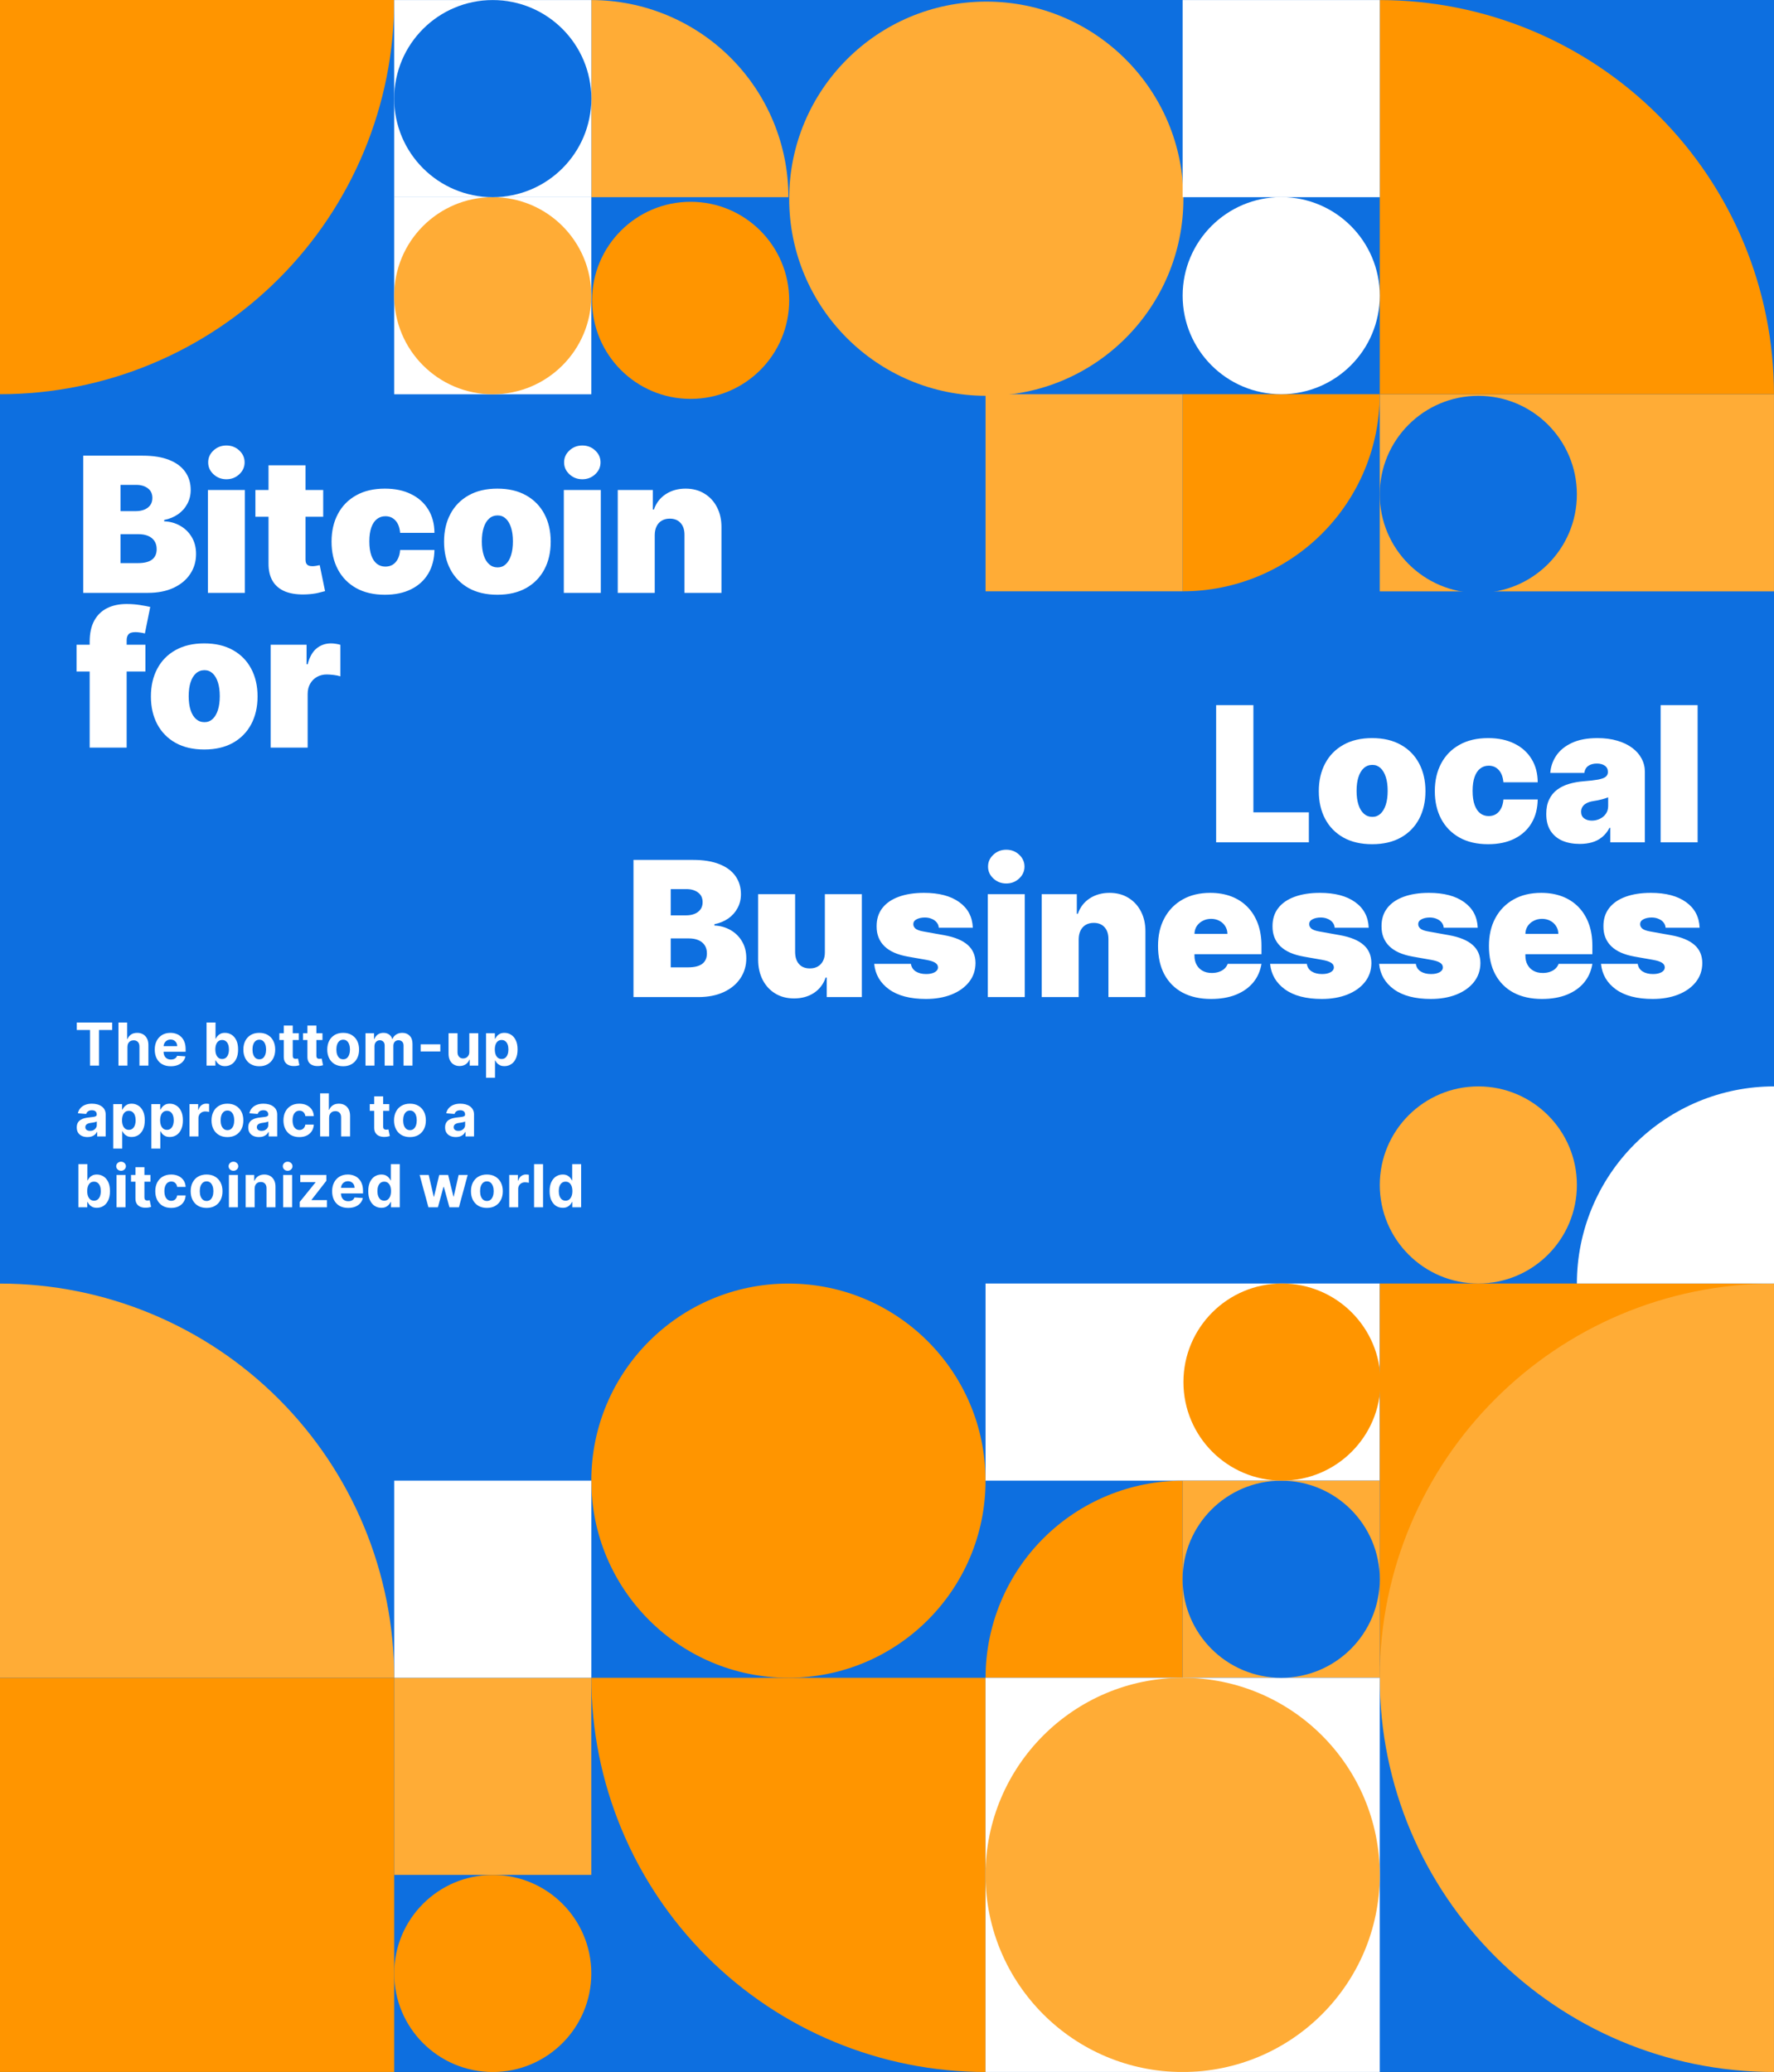 <svg width="2304" height="2691" viewBox="0 0 2304 2691" fill="none" xmlns="http://www.w3.org/2000/svg">
<rect x="0" y="0" width="2304" height="2691" fill="#333333" stroke="none"/>
<g clip-path="url(#clip0_1672_1516)">
<rect width="2304" height="2691" fill="#0D6FE0"/>
<path d="M1023.97 2179.08C1165.35 2179.08 1279.97 2064.46 1279.97 1923.08C1279.97 1781.69 1165.35 1667.08 1023.97 1667.08C882.584 1667.08 767.969 1781.69 767.969 1923.08C767.969 2064.46 882.584 2179.08 1023.97 2179.08Z" fill="#FF9500"/>
<path d="M1792 1667H1280V1923H1792V1667Z" fill="white"/>
<path d="M2304 1667H1792V2179H2304V1667Z" fill="#FF9500"/>
<path d="M2303.97 2691.08V2179.08V1667.08C2021.2 1667.08 1791.97 1896.31 1791.97 2179.08C1791.97 2461.85 2021.2 2691.08 2303.97 2691.08Z" fill="#FFAC36"/>
<path d="M1280 2179.08C1280 2111.18 1306.97 2046.07 1354.98 1998.06C1402.99 1950.05 1468.1 1923.08 1536 1923.08C1536 2027.59 1536 2179.08 1536 2179.08C1536 2179.08 1354.98 2179.08 1280 2179.08Z" fill="#FF9500"/>
<path d="M2048 1667C2048 1599.1 2074.97 1533.99 2122.98 1485.98C2170.99 1437.97 2236.1 1411 2304 1411C2304 1515.51 2304 1667 2304 1667C2304 1667 2122.98 1667 2048 1667Z" fill="white"/>
<path d="M1279.97 2691.08C1144.18 2691.08 1013.95 2637.14 917.93 2541.12C821.911 2445.1 767.969 2314.87 767.969 2179.08C976.995 2179.08 1279.97 2179.08 1279.97 2179.08C1279.97 2179.08 1279.97 2541.12 1279.97 2691.08Z" fill="#FF9500"/>
<path d="M1792 1923H1536V2179H1792V1923Z" fill="#FFAC36"/>
<path d="M767.969 2179.08H511.969V2435.08H767.969V2179.08Z" fill="#FFAC36"/>
<path d="M1536 512H1280V768H1536V512Z" fill="#FFAC36"/>
<path d="M768 1923H512V2179H768V1923Z" fill="white"/>
<path d="M1791.97 2179.08H1279.97V2691.08H1791.97V2179.08Z" fill="white"/>
<path d="M1663.97 2179.08C1734.66 2179.08 1791.97 2121.77 1791.97 2051.08C1791.97 1980.39 1734.66 1923.08 1663.97 1923.08C1593.28 1923.08 1535.97 1980.39 1535.97 2051.08C1535.97 2121.77 1593.28 2179.08 1663.97 2179.08Z" fill="#0D6FE0"/>
<path d="M639.969 2691.08C710.661 2691.08 767.969 2633.77 767.969 2563.08C767.969 2492.39 710.661 2435.08 639.969 2435.08C569.276 2435.08 511.969 2492.39 511.969 2563.08C511.969 2633.77 569.276 2691.08 639.969 2691.08Z" fill="#FF9500"/>
<path d="M1665 1923C1735.69 1923 1793 1865.69 1793 1795C1793 1724.31 1735.69 1667 1665 1667C1594.31 1667 1537 1724.31 1537 1795C1537 1865.69 1594.31 1923 1665 1923Z" fill="#FF9500"/>
<path d="M1920 1667C1990.69 1667 2048 1609.69 2048 1539C2048 1468.31 1990.69 1411 1920 1411C1849.31 1411 1792 1468.31 1792 1539C1792 1609.69 1849.31 1667 1920 1667Z" fill="#FFAC36"/>
<path d="M896.969 518.078C967.661 518.078 1024.97 460.771 1024.97 390.078C1024.97 319.386 967.661 262.078 896.969 262.078C826.276 262.078 768.969 319.386 768.969 390.078C768.969 460.771 826.276 518.078 896.969 518.078Z" fill="#FF9500"/>
<path d="M1535.97 2691.08C1677.35 2691.08 1791.97 2576.46 1791.97 2435.08C1791.97 2293.69 1677.35 2179.08 1535.97 2179.08C1394.58 2179.08 1279.97 2293.69 1279.97 2435.08C1279.97 2576.46 1394.58 2691.08 1535.97 2691.08Z" fill="#FFAC36"/>
<path d="M-0.031 1667.08C135.76 1667.08 265.989 1721.02 362.008 1817.04C458.026 1913.06 511.969 2043.29 511.969 2179.08C302.943 2179.08 -0.031 2179.08 -0.031 2179.08C-0.031 2179.08 -0.031 1817.04 -0.031 1667.08Z" fill="#FFAC36"/>
<path d="M512 0C512 135.791 458.057 266.02 362.039 362.039C266.02 458.057 135.791 512 7.15934e-06 512C-8.94918e-06 302.974 7.15934e-06 0 7.15934e-06 0C7.15934e-06 0 362.039 0 512 0Z" fill="#FF9500"/>
<path d="M511.969 2179.08H-0.031V2691.08H511.969V2179.08Z" fill="#FF9500"/>
<path d="M2303.97 512.078H1791.97V768.078H2303.97V512.078Z" fill="#FFAC36"/>
<path d="M108.117 770V591.818H185.376C198.948 591.818 210.346 593.645 219.568 597.299C228.848 600.953 235.837 606.116 240.536 612.786C245.292 619.456 247.67 627.315 247.67 636.364C247.67 642.918 246.22 648.892 243.32 654.286C240.478 659.68 236.475 664.205 231.313 667.859C226.151 671.455 220.119 673.949 213.217 675.341V677.081C220.873 677.371 227.833 679.314 234.097 682.91C240.362 686.448 245.35 691.349 249.062 697.614C252.774 703.82 254.63 711.128 254.63 719.538C254.63 729.283 252.078 737.954 246.974 745.552C241.928 753.15 234.735 759.125 225.397 763.475C216.059 767.825 204.922 770 191.988 770H108.117ZM156.491 731.371H179.112C187.232 731.371 193.322 729.863 197.382 726.847C201.442 723.772 203.472 719.248 203.472 713.274C203.472 709.098 202.515 705.56 200.601 702.66C198.687 699.76 195.961 697.556 192.423 696.048C188.943 694.54 184.738 693.786 179.808 693.786H156.491V731.371ZM156.491 663.857H176.327C180.562 663.857 184.303 663.19 187.551 661.855C190.799 660.521 193.322 658.607 195.12 656.113C196.976 653.561 197.904 650.458 197.904 646.804C197.904 641.294 195.932 637.089 191.988 634.189C188.044 631.23 183.056 629.751 177.023 629.751H156.491V663.857ZM270.016 770V636.364H318.041V770H270.016ZM294.028 622.443C287.532 622.443 281.964 620.297 277.324 616.005C272.684 611.713 270.364 606.551 270.364 600.518C270.364 594.486 272.684 589.324 277.324 585.032C281.964 580.74 287.532 578.594 294.028 578.594C300.583 578.594 306.151 580.74 310.733 585.032C315.373 589.324 317.693 594.486 317.693 600.518C317.693 606.551 315.373 611.713 310.733 616.005C306.151 620.297 300.583 622.443 294.028 622.443ZM419.755 636.364V671.165H331.708V636.364H419.755ZM348.761 604.347H396.787V727.021C396.787 728.877 397.106 730.443 397.744 731.719C398.382 732.937 399.368 733.865 400.702 734.503C402.036 735.083 403.747 735.373 405.835 735.373C407.285 735.373 408.967 735.199 410.881 734.851C412.853 734.503 414.303 734.213 415.231 733.981L422.191 767.738C420.045 768.376 416.971 769.159 412.969 770.087C409.025 771.015 404.327 771.624 398.875 771.914C387.854 772.494 378.603 771.363 371.121 768.521C363.638 765.621 358.012 761.068 354.242 754.862C350.472 748.655 348.645 740.883 348.761 731.545V604.347ZM499.849 772.436C485.349 772.436 472.936 769.565 462.612 763.823C452.288 758.023 444.37 749.96 438.86 739.636C433.35 729.254 430.595 717.218 430.595 703.53C430.595 689.841 433.35 677.835 438.86 667.511C444.37 657.128 452.288 649.066 462.612 643.324C472.936 637.524 485.349 634.624 499.849 634.624C512.958 634.624 524.297 637.002 533.867 641.758C543.496 646.456 550.949 653.126 556.227 661.768C561.505 670.353 564.173 680.445 564.231 692.045H519.686C519.048 685.027 517.018 679.691 513.596 676.037C510.232 672.325 505.881 670.469 500.545 670.469C496.369 670.469 492.715 671.687 489.583 674.123C486.451 676.501 484.015 680.126 482.275 684.998C480.535 689.812 479.665 695.874 479.665 703.182C479.665 710.49 480.535 716.58 482.275 721.452C484.015 726.267 486.451 729.892 489.583 732.328C492.715 734.706 496.369 735.895 500.545 735.895C504.083 735.895 507.215 735.083 509.942 733.459C512.668 731.777 514.872 729.341 516.554 726.151C518.294 722.902 519.338 718.958 519.686 714.318H564.231C564.057 726.093 561.36 736.359 556.14 745.117C550.92 753.817 543.525 760.546 533.954 765.302C524.442 770.058 513.074 772.436 499.849 772.436ZM645.978 772.436C631.478 772.436 619.065 769.565 608.741 763.823C598.417 758.023 590.5 749.96 584.989 739.636C579.479 729.254 576.724 717.218 576.724 703.53C576.724 689.841 579.479 677.835 584.989 667.511C590.5 657.128 598.417 649.066 608.741 643.324C619.065 637.524 631.478 634.624 645.978 634.624C660.479 634.624 672.891 637.524 683.216 643.324C693.54 649.066 701.457 657.128 706.967 667.511C712.478 677.835 715.233 689.841 715.233 703.53C715.233 717.218 712.478 729.254 706.967 739.636C701.457 749.96 693.54 758.023 683.216 763.823C672.891 769.565 660.479 772.436 645.978 772.436ZM646.326 736.939C650.386 736.939 653.896 735.576 656.854 732.85C659.812 730.124 662.103 726.238 663.727 721.191C665.351 716.145 666.163 710.142 666.163 703.182C666.163 696.164 665.351 690.16 663.727 685.172C662.103 680.126 659.812 676.24 656.854 673.514C653.896 670.788 650.386 669.425 646.326 669.425C642.034 669.425 638.351 670.788 635.277 673.514C632.203 676.24 629.854 680.126 628.23 685.172C626.606 690.16 625.794 696.164 625.794 703.182C625.794 710.142 626.606 716.145 628.23 721.191C629.854 726.238 632.203 730.124 635.277 732.85C638.351 735.576 642.034 736.939 646.326 736.939ZM732.271 770V636.364H780.297V770H732.271ZM756.284 622.443C749.788 622.443 744.22 620.297 739.579 616.005C734.939 611.713 732.619 606.551 732.619 600.518C732.619 594.486 734.939 589.324 739.579 585.032C744.22 580.74 749.788 578.594 756.284 578.594C762.838 578.594 768.406 580.74 772.989 585.032C777.629 589.324 779.949 594.486 779.949 600.518C779.949 606.551 777.629 611.713 772.989 616.005C768.406 620.297 762.838 622.443 756.284 622.443ZM850.342 694.83V770H802.316V636.364H847.906V661.768H849.298C852.198 653.3 857.302 646.659 864.61 641.845C871.977 637.031 880.561 634.624 890.363 634.624C899.818 634.624 908.025 636.799 914.985 641.149C922.003 645.441 927.426 651.357 931.255 658.897C935.141 666.438 937.055 675.051 936.997 684.737V770H888.971V694.83C889.029 688.217 887.347 683.026 883.925 679.256C880.561 675.486 875.863 673.601 869.831 673.601C865.886 673.601 862.435 674.471 859.477 676.211C856.577 677.893 854.344 680.329 852.778 683.519C851.212 686.651 850.4 690.421 850.342 694.83ZM188.856 837.364V872.165H99.417V837.364H188.856ZM116.469 971V833.536C116.469 822.515 118.442 813.38 122.386 806.13C126.33 798.879 131.898 793.456 139.09 789.86C146.282 786.264 154.751 784.466 164.495 784.466C170.585 784.466 176.501 784.93 182.244 785.858C188.044 786.786 192.336 787.598 195.12 788.294L188.16 822.747C186.42 822.225 184.39 821.819 182.07 821.529C179.75 821.181 177.719 821.007 175.979 821.007C171.455 821.007 168.41 821.964 166.844 823.878C165.278 825.792 164.495 828.315 164.495 831.447V971H116.469ZM265.252 973.436C250.752 973.436 238.339 970.565 228.015 964.823C217.691 959.023 209.773 950.96 204.263 940.636C198.753 930.254 195.998 918.218 195.998 904.53C195.998 890.841 198.753 878.835 204.263 868.511C209.773 858.128 217.691 850.066 228.015 844.324C238.339 838.524 250.752 835.624 265.252 835.624C279.753 835.624 292.165 838.524 302.489 844.324C312.814 850.066 320.731 858.128 326.241 868.511C331.751 878.835 334.506 890.841 334.506 904.53C334.506 918.218 331.751 930.254 326.241 940.636C320.731 950.96 312.814 959.023 302.489 964.823C292.165 970.565 279.753 973.436 265.252 973.436ZM265.6 937.939C269.66 937.939 273.169 936.576 276.128 933.85C279.086 931.124 281.377 927.238 283.001 922.191C284.625 917.145 285.437 911.142 285.437 904.182C285.437 897.164 284.625 891.16 283.001 886.172C281.377 881.126 279.086 877.24 276.128 874.514C273.169 871.788 269.66 870.425 265.6 870.425C261.308 870.425 257.625 871.788 254.551 874.514C251.477 877.24 249.128 881.126 247.504 886.172C245.88 891.16 245.067 897.164 245.067 904.182C245.067 911.142 245.88 917.145 247.504 922.191C249.128 927.238 251.477 931.124 254.551 933.85C257.625 936.576 261.308 937.939 265.6 937.939ZM351.545 971V837.364H398.179V862.768H399.571C402.007 853.372 405.864 846.499 411.142 842.149C416.478 837.799 422.713 835.624 429.848 835.624C431.936 835.624 433.995 835.798 436.025 836.146C438.113 836.436 440.114 836.871 442.028 837.451V878.429C439.65 877.617 436.721 877.008 433.241 876.602C429.761 876.196 426.774 875.993 424.279 875.993C419.581 875.993 415.347 877.066 411.577 879.212C407.865 881.3 404.936 884.258 402.79 888.086C400.644 891.856 399.571 896.294 399.571 901.398V971H351.545Z" fill="white"/>
<path d="M1579.47 1094V915.818H1627.85V1055.02H1699.89V1094H1579.47ZM1782.07 1096.44C1767.57 1096.44 1755.15 1093.56 1744.83 1087.82C1734.51 1082.02 1726.59 1073.96 1721.08 1063.64C1715.57 1053.25 1712.81 1041.22 1712.81 1027.53C1712.81 1013.84 1715.57 1001.83 1721.08 991.511C1726.59 981.128 1734.51 973.066 1744.83 967.324C1755.15 961.524 1767.57 958.624 1782.07 958.624C1796.57 958.624 1808.98 961.524 1819.3 967.324C1829.63 973.066 1837.55 981.128 1843.06 991.511C1848.57 1001.83 1851.32 1013.84 1851.32 1027.53C1851.32 1041.22 1848.57 1053.25 1843.06 1063.64C1837.55 1073.96 1829.63 1082.02 1819.3 1087.82C1808.98 1093.56 1796.57 1096.44 1782.07 1096.44ZM1782.42 1060.94C1786.48 1060.94 1789.98 1059.58 1792.94 1056.85C1795.9 1054.12 1798.19 1050.24 1799.82 1045.19C1801.44 1040.15 1802.25 1034.14 1802.25 1027.18C1802.25 1020.16 1801.44 1014.16 1799.82 1009.17C1798.19 1004.13 1795.9 1000.24 1792.94 997.514C1789.98 994.788 1786.48 993.425 1782.42 993.425C1778.12 993.425 1774.44 994.788 1771.37 997.514C1768.29 1000.24 1765.94 1004.13 1764.32 1009.17C1762.69 1014.16 1761.88 1020.16 1761.88 1027.18C1761.88 1034.14 1762.69 1040.15 1764.32 1045.19C1765.94 1050.24 1768.29 1054.12 1771.37 1056.85C1774.44 1059.58 1778.12 1060.94 1782.42 1060.94ZM1932.74 1096.44C1918.24 1096.44 1905.83 1093.56 1895.51 1087.82C1885.18 1082.02 1877.26 1073.96 1871.75 1063.64C1866.24 1053.25 1863.49 1041.22 1863.49 1027.53C1863.49 1013.84 1866.24 1001.83 1871.75 991.511C1877.26 981.128 1885.18 973.066 1895.51 967.324C1905.83 961.524 1918.24 958.624 1932.74 958.624C1945.85 958.624 1957.19 961.002 1966.76 965.758C1976.39 970.456 1983.84 977.126 1989.12 985.768C1994.4 994.353 1997.07 1004.45 1997.12 1016.05H1952.58C1951.94 1009.03 1949.91 1003.69 1946.49 1000.04C1943.12 996.325 1938.77 994.469 1933.44 994.469C1929.26 994.469 1925.61 995.687 1922.48 998.123C1919.34 1000.5 1916.91 1004.13 1915.17 1009C1913.43 1013.81 1912.56 1019.87 1912.56 1027.18C1912.56 1034.49 1913.43 1040.58 1915.17 1045.45C1916.91 1050.27 1919.34 1053.89 1922.48 1056.33C1925.61 1058.71 1929.26 1059.89 1933.44 1059.89C1936.98 1059.89 1940.11 1059.08 1942.83 1057.46C1945.56 1055.78 1947.76 1053.34 1949.45 1050.15C1951.19 1046.9 1952.23 1042.96 1952.58 1038.32H1997.12C1996.95 1050.09 1994.25 1060.36 1989.03 1069.12C1983.81 1077.82 1976.42 1084.55 1966.85 1089.3C1957.34 1094.06 1945.97 1096.44 1932.74 1096.44ZM2051.73 1096.09C2043.2 1096.09 2035.66 1094.7 2029.11 1091.91C2022.61 1089.07 2017.51 1084.78 2013.79 1079.04C2010.08 1073.29 2008.23 1065.99 2008.23 1057.11C2008.23 1049.8 2009.47 1043.57 2011.97 1038.41C2014.46 1033.19 2017.94 1028.92 2022.41 1025.62C2026.87 1022.31 2032.06 1019.79 2037.98 1018.05C2043.95 1016.31 2050.39 1015.18 2057.29 1014.65C2064.78 1014.07 2070.78 1013.38 2075.3 1012.57C2079.89 1011.7 2083.19 1010.51 2085.22 1009C2087.25 1007.43 2088.27 1005.37 2088.27 1002.82V1002.47C2088.27 998.993 2086.93 996.325 2084.27 994.469C2081.6 992.613 2078.18 991.685 2074 991.685C2069.42 991.685 2065.68 992.7 2062.78 994.73C2059.93 996.702 2058.22 999.747 2057.64 1003.87H2013.45C2014.03 995.745 2016.61 988.263 2021.19 981.418C2025.83 974.516 2032.59 969.006 2041.46 964.888C2050.33 960.712 2061.41 958.624 2074.7 958.624C2084.27 958.624 2092.85 959.755 2100.45 962.017C2108.05 964.221 2114.51 967.324 2119.85 971.326C2125.19 975.27 2129.25 979.91 2132.03 985.246C2134.87 990.525 2136.29 996.267 2136.29 1002.47V1094H2091.4V1075.21H2090.36C2087.69 1080.2 2084.44 1084.23 2080.61 1087.3C2076.84 1090.37 2072.52 1092.61 2067.65 1094C2062.83 1095.39 2057.53 1096.09 2051.73 1096.09ZM2067.39 1065.81C2071.04 1065.81 2074.46 1065.06 2077.65 1063.55C2080.9 1062.04 2083.54 1059.87 2085.57 1057.02C2087.6 1054.18 2088.62 1050.73 2088.62 1046.67V1035.53C2087.34 1036.06 2085.98 1036.55 2084.53 1037.01C2083.13 1037.48 2081.63 1037.91 2080 1038.32C2078.44 1038.72 2076.75 1039.1 2074.96 1039.45C2073.22 1039.8 2071.39 1040.12 2069.48 1040.41C2065.76 1040.99 2062.72 1041.94 2060.34 1043.28C2058.02 1044.55 2056.28 1046.15 2055.12 1048.06C2054.02 1049.92 2053.47 1052.01 2053.47 1054.33C2053.47 1058.04 2054.77 1060.88 2057.38 1062.85C2059.99 1064.83 2063.33 1065.81 2067.39 1065.81ZM2204.82 915.818V1094H2156.79V915.818H2204.82ZM822.749 1295V1116.82H900.007C913.58 1116.82 924.977 1118.65 934.199 1122.3C943.48 1125.95 950.469 1131.12 955.167 1137.79C959.923 1144.46 962.301 1152.32 962.301 1161.36C962.301 1167.92 960.851 1173.89 957.951 1179.29C955.109 1184.68 951.107 1189.2 945.945 1192.86C940.783 1196.45 934.75 1198.95 927.848 1200.34V1202.08C935.504 1202.37 942.465 1204.31 948.729 1207.91C954.993 1211.45 959.981 1216.35 963.693 1222.61C967.406 1228.82 969.262 1236.13 969.262 1244.54C969.262 1254.28 966.709 1262.95 961.605 1270.55C956.559 1278.15 949.367 1284.12 940.029 1288.47C930.69 1292.82 919.554 1295 906.62 1295H822.749ZM871.122 1256.37H893.743C901.863 1256.37 907.954 1254.86 912.014 1251.85C916.074 1248.77 918.104 1244.25 918.104 1238.27C918.104 1234.1 917.147 1230.56 915.233 1227.66C913.319 1224.76 910.593 1222.56 907.055 1221.05C903.574 1219.54 899.369 1218.79 894.439 1218.79H871.122V1256.37ZM871.122 1188.86H890.959C895.193 1188.86 898.934 1188.19 902.182 1186.86C905.43 1185.52 907.954 1183.61 909.752 1181.11C911.608 1178.56 912.536 1175.46 912.536 1171.8C912.536 1166.29 910.564 1162.09 906.62 1159.19C902.675 1156.23 897.687 1154.75 891.655 1154.75H871.122V1188.86ZM1071.3 1236.53V1161.36H1119.33V1295H1073.74V1269.6H1072.35C1069.45 1278.12 1064.37 1284.79 1057.12 1289.61C1049.87 1294.36 1041.26 1296.74 1031.28 1296.74C1021.94 1296.74 1013.76 1294.59 1006.75 1290.3C999.786 1286.01 994.362 1280.09 990.476 1272.55C986.648 1265.01 984.705 1256.37 984.647 1246.63V1161.36H1032.67V1236.53C1032.73 1243.15 1034.41 1248.34 1037.72 1252.11C1041.08 1255.88 1045.78 1257.76 1051.81 1257.76C1055.82 1257.76 1059.27 1256.92 1062.17 1255.24C1065.12 1253.5 1067.39 1251.06 1068.95 1247.93C1070.58 1244.74 1071.36 1240.94 1071.3 1236.53ZM1263.46 1204.87H1219.26C1219.03 1202.14 1218.07 1199.79 1216.39 1197.82C1214.7 1195.85 1212.53 1194.34 1209.86 1193.29C1207.25 1192.19 1204.35 1191.64 1201.16 1191.64C1197.04 1191.64 1193.51 1192.39 1190.55 1193.9C1187.59 1195.41 1186.14 1197.56 1186.2 1200.34C1186.14 1202.31 1186.98 1204.14 1188.72 1205.82C1190.52 1207.5 1193.97 1208.81 1199.07 1209.74L1226.22 1214.61C1239.91 1217.1 1250.09 1221.31 1256.76 1227.22C1263.48 1233.08 1266.88 1240.94 1266.94 1250.8C1266.88 1260.31 1264.04 1268.58 1258.41 1275.6C1252.84 1282.56 1245.21 1287.95 1235.53 1291.78C1225.9 1295.55 1214.91 1297.44 1202.55 1297.44C1182.14 1297.44 1166.16 1293.26 1154.62 1284.91C1143.13 1276.56 1136.72 1265.54 1135.39 1251.85H1183.06C1183.7 1256.08 1185.79 1259.36 1189.33 1261.68C1192.93 1263.94 1197.45 1265.07 1202.9 1265.07C1207.31 1265.07 1210.93 1264.32 1213.78 1262.81C1216.68 1261.3 1218.16 1259.15 1218.21 1256.37C1218.16 1253.82 1216.88 1251.79 1214.39 1250.28C1211.95 1248.77 1208.12 1247.55 1202.9 1246.63L1179.24 1242.45C1165.61 1240.07 1155.4 1235.55 1148.61 1228.88C1141.83 1222.21 1138.46 1213.62 1138.52 1203.12C1138.46 1193.84 1140.9 1185.99 1145.83 1179.55C1150.82 1173.05 1157.92 1168.12 1167.14 1164.76C1176.42 1161.33 1187.42 1159.62 1200.12 1159.62C1219.43 1159.62 1234.66 1163.63 1245.79 1171.63C1256.99 1179.63 1262.88 1190.71 1263.46 1204.87ZM1282.89 1295V1161.36H1330.91V1295H1282.89ZM1306.9 1147.44C1300.4 1147.44 1294.84 1145.3 1290.2 1141C1285.55 1136.71 1283.23 1131.55 1283.23 1125.52C1283.23 1119.49 1285.55 1114.32 1290.2 1110.03C1294.84 1105.74 1300.4 1103.59 1306.9 1103.59C1313.45 1103.59 1319.02 1105.74 1323.6 1110.03C1328.24 1114.32 1330.56 1119.49 1330.56 1125.52C1330.56 1131.55 1328.24 1136.71 1323.6 1141C1319.02 1145.3 1313.45 1147.44 1306.9 1147.44ZM1400.96 1219.83V1295H1352.93V1161.36H1398.52V1186.77H1399.91C1402.81 1178.3 1407.92 1171.66 1415.23 1166.84C1422.59 1162.03 1431.18 1159.62 1440.98 1159.62C1450.43 1159.62 1458.64 1161.8 1465.6 1166.15C1472.62 1170.44 1478.04 1176.36 1481.87 1183.9C1485.76 1191.44 1487.67 1200.05 1487.61 1209.74V1295H1439.59V1219.83C1439.64 1213.22 1437.96 1208.03 1434.54 1204.26C1431.18 1200.49 1426.48 1198.6 1420.45 1198.6C1416.5 1198.6 1413.05 1199.47 1410.09 1201.21C1407.19 1202.89 1404.96 1205.33 1403.39 1208.52C1401.83 1211.65 1401.02 1215.42 1400.96 1219.83ZM1572.9 1297.44C1558.64 1297.44 1546.34 1294.71 1536.02 1289.26C1525.75 1283.75 1517.83 1275.86 1512.26 1265.59C1506.75 1255.27 1504 1242.91 1504 1228.53C1504 1214.73 1506.78 1202.66 1512.35 1192.34C1517.92 1182.01 1525.78 1173.98 1535.93 1168.24C1546.08 1162.49 1558.06 1159.62 1571.86 1159.62C1581.95 1159.62 1591.09 1161.19 1599.27 1164.32C1607.44 1167.45 1614.43 1172.01 1620.23 1177.98C1626.03 1183.9 1630.5 1191.09 1633.63 1199.56C1636.76 1208.03 1638.33 1217.57 1638.33 1228.18V1239.32H1518.96V1212.87H1594.13C1594.08 1209.04 1593.09 1205.68 1591.18 1202.78C1589.32 1199.82 1586.8 1197.53 1583.61 1195.9C1580.47 1194.22 1576.91 1193.38 1572.9 1193.38C1569.02 1193.38 1565.45 1194.22 1562.2 1195.9C1558.96 1197.53 1556.35 1199.79 1554.37 1202.69C1552.46 1205.59 1551.44 1208.98 1551.33 1212.87V1241.41C1551.33 1245.7 1552.23 1249.53 1554.03 1252.89C1555.82 1256.25 1558.4 1258.89 1561.77 1260.81C1565.13 1262.72 1569.19 1263.68 1573.95 1263.68C1577.25 1263.68 1580.27 1263.21 1583 1262.29C1585.78 1261.36 1588.16 1260.02 1590.13 1258.28C1592.1 1256.49 1593.55 1254.34 1594.48 1251.85H1638.33C1636.82 1261.13 1633.26 1269.19 1627.63 1276.03C1622 1282.82 1614.55 1288.1 1605.27 1291.87C1596.05 1295.58 1585.26 1297.44 1572.9 1297.44ZM1777.63 1204.87H1733.43C1733.2 1202.14 1732.24 1199.79 1730.56 1197.82C1728.88 1195.85 1726.7 1194.34 1724.04 1193.29C1721.43 1192.19 1718.53 1191.64 1715.34 1191.64C1711.22 1191.64 1707.68 1192.39 1704.72 1193.9C1701.76 1195.41 1700.31 1197.56 1700.37 1200.34C1700.31 1202.31 1701.15 1204.14 1702.89 1205.82C1704.69 1207.5 1708.14 1208.81 1713.25 1209.74L1740.39 1214.61C1754.08 1217.1 1764.26 1221.31 1770.93 1227.22C1777.66 1233.08 1781.05 1240.94 1781.11 1250.8C1781.05 1260.31 1778.21 1268.58 1772.58 1275.6C1767.02 1282.56 1759.39 1287.95 1749.7 1291.78C1740.07 1295.55 1729.08 1297.44 1716.73 1297.44C1696.31 1297.44 1680.33 1293.26 1668.79 1284.91C1657.31 1276.56 1650.9 1265.54 1649.56 1251.85H1697.24C1697.88 1256.08 1699.97 1259.36 1703.5 1261.68C1707.1 1263.94 1711.62 1265.07 1717.08 1265.07C1721.48 1265.07 1725.11 1264.32 1727.95 1262.81C1730.85 1261.3 1732.33 1259.15 1732.39 1256.37C1732.33 1253.82 1731.05 1251.79 1728.56 1250.28C1726.12 1248.77 1722.3 1247.55 1717.08 1246.63L1693.41 1242.45C1679.78 1240.07 1669.57 1235.55 1662.79 1228.88C1656 1222.21 1652.64 1213.62 1652.69 1203.12C1652.64 1193.84 1655.07 1185.99 1660 1179.55C1664.99 1173.05 1672.1 1168.12 1681.32 1164.76C1690.6 1161.33 1701.59 1159.62 1714.29 1159.62C1733.61 1159.62 1748.83 1163.63 1759.97 1171.63C1771.16 1179.63 1777.05 1190.71 1777.63 1204.87ZM1919.21 1204.87H1875.02C1874.78 1202.14 1873.83 1199.79 1872.14 1197.82C1870.46 1195.85 1868.29 1194.34 1865.62 1193.29C1863.01 1192.19 1860.11 1191.64 1856.92 1191.64C1852.8 1191.64 1849.26 1192.39 1846.3 1193.9C1843.35 1195.41 1841.9 1197.56 1841.95 1200.34C1841.9 1202.31 1842.74 1204.14 1844.48 1205.82C1846.28 1207.5 1849.73 1208.81 1854.83 1209.74L1881.98 1214.61C1895.66 1217.1 1905.84 1221.31 1912.51 1227.22C1919.24 1233.08 1922.64 1240.94 1922.69 1250.8C1922.64 1260.31 1919.79 1268.58 1914.17 1275.6C1908.6 1282.56 1900.97 1287.95 1891.29 1291.78C1881.66 1295.55 1870.67 1297.44 1858.31 1297.44C1837.89 1297.44 1821.92 1293.26 1810.37 1284.91C1798.89 1276.56 1792.48 1265.54 1791.15 1251.85H1838.82C1839.46 1256.08 1841.55 1259.36 1845.09 1261.68C1848.68 1263.94 1853.21 1265.07 1858.66 1265.07C1863.07 1265.07 1866.69 1264.32 1869.53 1262.81C1872.43 1261.3 1873.91 1259.15 1873.97 1256.37C1873.91 1253.82 1872.64 1251.79 1870.14 1250.28C1867.71 1248.77 1863.88 1247.55 1858.66 1246.63L1834.99 1242.45C1821.36 1240.07 1811.16 1235.55 1804.37 1228.88C1797.58 1222.21 1794.22 1213.62 1794.28 1203.12C1794.22 1193.84 1796.66 1185.99 1801.59 1179.55C1806.57 1173.05 1813.68 1168.12 1822.9 1164.76C1832.18 1161.33 1843.17 1159.62 1855.88 1159.62C1875.19 1159.62 1890.42 1163.63 1901.55 1171.63C1912.75 1179.63 1918.63 1190.71 1919.21 1204.87ZM2002.68 1297.44C1988.41 1297.44 1976.11 1294.71 1965.79 1289.26C1955.52 1283.75 1947.61 1275.86 1942.04 1265.59C1936.53 1255.27 1933.77 1242.91 1933.77 1228.53C1933.77 1214.73 1936.56 1202.66 1942.12 1192.34C1947.69 1182.01 1955.55 1173.98 1965.7 1168.24C1975.85 1162.49 1987.83 1159.62 2001.63 1159.62C2011.73 1159.62 2020.86 1161.19 2029.04 1164.32C2037.22 1167.45 2044.21 1172.01 2050.01 1177.98C2055.81 1183.9 2060.27 1191.09 2063.41 1199.56C2066.54 1208.03 2068.1 1217.57 2068.1 1228.18V1239.32H1948.74V1212.87H2023.91C2023.85 1209.04 2022.86 1205.68 2020.95 1202.78C2019.09 1199.82 2016.57 1197.53 2013.38 1195.9C2010.25 1194.22 2006.68 1193.38 2002.68 1193.38C1998.79 1193.38 1995.23 1194.22 1991.98 1195.9C1988.73 1197.53 1986.12 1199.79 1984.15 1202.69C1982.23 1205.59 1981.22 1208.98 1981.1 1212.87V1241.41C1981.1 1245.7 1982 1249.53 1983.8 1252.89C1985.6 1256.25 1988.18 1258.89 1991.54 1260.81C1994.91 1262.72 1998.97 1263.68 2003.72 1263.68C2007.03 1263.68 2010.04 1263.21 2012.77 1262.29C2015.56 1261.36 2017.93 1260.02 2019.91 1258.28C2021.88 1256.49 2023.33 1254.34 2024.26 1251.85H2068.1C2066.6 1261.13 2063.03 1269.19 2057.4 1276.03C2051.78 1282.82 2044.32 1288.1 2035.04 1291.87C2025.82 1295.58 2015.03 1297.44 2002.68 1297.44ZM2207.4 1204.87H2163.21C2162.97 1202.14 2162.02 1199.79 2160.34 1197.82C2158.65 1195.85 2156.48 1194.34 2153.81 1193.29C2151.2 1192.19 2148.3 1191.64 2145.11 1191.64C2140.99 1191.64 2137.45 1192.39 2134.5 1193.9C2131.54 1195.41 2130.09 1197.56 2130.15 1200.34C2130.09 1202.31 2130.93 1204.14 2132.67 1205.82C2134.47 1207.5 2137.92 1208.81 2143.02 1209.74L2170.17 1214.61C2183.86 1217.1 2194.03 1221.31 2200.7 1227.22C2207.43 1233.08 2210.83 1240.94 2210.88 1250.8C2210.83 1260.31 2207.98 1268.58 2202.36 1275.6C2196.79 1282.56 2189.16 1287.95 2179.48 1291.78C2169.85 1295.55 2158.86 1297.44 2146.5 1297.44C2126.09 1297.44 2110.11 1293.26 2098.56 1284.91C2087.08 1276.56 2080.67 1265.54 2079.34 1251.85H2127.01C2127.65 1256.08 2129.74 1259.36 2133.28 1261.68C2136.87 1263.94 2141.4 1265.07 2146.85 1265.07C2151.26 1265.07 2154.88 1264.32 2157.73 1262.81C2160.63 1261.3 2162.1 1259.15 2162.16 1256.37C2162.1 1253.82 2160.83 1251.79 2158.33 1250.28C2155.9 1248.77 2152.07 1247.55 2146.85 1246.63L2123.19 1242.45C2109.55 1240.07 2099.35 1235.55 2092.56 1228.88C2085.77 1222.21 2082.41 1213.62 2082.47 1203.12C2082.41 1193.84 2084.85 1185.99 2089.78 1179.55C2094.76 1173.05 2101.87 1168.12 2111.09 1164.76C2120.37 1161.33 2131.36 1159.62 2144.07 1159.62C2163.38 1159.62 2178.61 1163.63 2189.74 1171.63C2200.94 1179.63 2206.82 1190.71 2207.4 1204.87Z" fill="white"/>
<path d="M99.734 1337.76V1328H145.727V1337.76H128.582V1384H116.879V1337.76H99.734ZM165.5 1359.72V1384H153.852V1328H165.172V1349.41H165.665C166.612 1346.93 168.144 1344.99 170.258 1343.59C172.373 1342.16 175.025 1341.45 178.215 1341.45C181.132 1341.45 183.675 1342.09 185.844 1343.37C188.032 1344.62 189.727 1346.44 190.93 1348.81C192.152 1351.16 192.753 1353.98 192.735 1357.26V1384H181.086V1359.34C181.105 1356.75 180.448 1354.73 179.118 1353.29C177.805 1351.85 175.964 1351.13 173.594 1351.13C172.008 1351.13 170.605 1351.47 169.383 1352.14C168.18 1352.82 167.232 1353.8 166.54 1355.1C165.865 1356.37 165.519 1357.91 165.5 1359.72ZM221.812 1384.82C217.492 1384.82 213.773 1383.95 210.656 1382.2C207.557 1380.43 205.169 1377.93 203.492 1374.7C201.815 1371.46 200.977 1367.62 200.977 1363.19C200.977 1358.87 201.815 1355.08 203.492 1351.82C205.169 1348.55 207.53 1346.01 210.574 1344.19C213.637 1342.36 217.228 1341.45 221.348 1341.45C224.118 1341.45 226.698 1341.9 229.086 1342.79C231.492 1343.67 233.589 1344.99 235.375 1346.76C237.18 1348.53 238.583 1350.75 239.586 1353.43C240.589 1356.09 241.09 1359.21 241.09 1362.78V1365.98H205.625V1358.76H230.125C230.125 1357.08 229.76 1355.6 229.031 1354.3C228.302 1353.01 227.29 1352 225.996 1351.27C224.72 1350.52 223.234 1350.15 221.539 1350.15C219.771 1350.15 218.203 1350.56 216.836 1351.38C215.487 1352.18 214.43 1353.27 213.664 1354.63C212.898 1355.98 212.506 1357.49 212.488 1359.14V1366.01C212.488 1368.09 212.871 1369.88 213.637 1371.39C214.421 1372.91 215.523 1374.07 216.945 1374.89C218.367 1375.71 220.053 1376.12 222.004 1376.12C223.298 1376.12 224.483 1375.94 225.559 1375.58C226.634 1375.21 227.555 1374.67 228.32 1373.94C229.086 1373.21 229.669 1372.32 230.07 1371.26L240.844 1371.97C240.297 1374.56 239.176 1376.82 237.48 1378.75C235.803 1380.66 233.634 1382.16 230.973 1383.23C228.329 1384.29 225.276 1384.82 221.812 1384.82ZM268.271 1384V1328H279.92V1349.05H280.275C280.786 1347.92 281.524 1346.78 282.49 1345.61C283.475 1344.42 284.751 1343.44 286.318 1342.66C287.904 1341.85 289.873 1341.45 292.225 1341.45C295.287 1341.45 298.113 1342.26 300.701 1343.86C303.29 1345.45 305.359 1347.84 306.908 1351.05C308.458 1354.24 309.232 1358.24 309.232 1363.05C309.232 1367.74 308.476 1371.7 306.963 1374.92C305.468 1378.13 303.426 1380.56 300.838 1382.22C298.268 1383.86 295.387 1384.68 292.197 1384.68C289.937 1384.68 288.014 1384.31 286.428 1383.56C284.86 1382.82 283.575 1381.88 282.572 1380.75C281.57 1379.6 280.804 1378.44 280.275 1377.27H279.756V1384H268.271ZM279.674 1363C279.674 1365.5 280.02 1367.68 280.713 1369.54C281.406 1371.39 282.408 1372.84 283.721 1373.88C285.033 1374.9 286.628 1375.41 288.506 1375.41C290.402 1375.41 292.006 1374.89 293.318 1373.86C294.631 1372.8 295.624 1371.34 296.299 1369.48C296.991 1367.6 297.338 1365.44 297.338 1363C297.338 1360.58 297.001 1358.44 296.326 1356.6C295.652 1354.76 294.658 1353.32 293.346 1352.28C292.033 1351.24 290.42 1350.72 288.506 1350.72C286.61 1350.72 285.006 1351.22 283.693 1352.23C282.399 1353.23 281.406 1354.65 280.713 1356.49C280.02 1358.33 279.674 1360.5 279.674 1363ZM336.751 1384.82C332.504 1384.82 328.831 1383.92 325.732 1382.11C322.651 1380.29 320.272 1377.76 318.595 1374.51C316.918 1371.25 316.079 1367.47 316.079 1363.16C316.079 1358.83 316.918 1355.03 318.595 1351.79C320.272 1348.53 322.651 1345.99 325.732 1344.19C328.831 1342.36 332.504 1341.45 336.751 1341.45C340.999 1341.45 344.663 1342.36 347.744 1344.19C350.843 1345.99 353.231 1348.53 354.908 1351.79C356.585 1355.03 357.423 1358.83 357.423 1363.16C357.423 1367.47 356.585 1371.25 354.908 1374.51C353.231 1377.76 350.843 1380.29 347.744 1382.11C344.663 1383.92 340.999 1384.82 336.751 1384.82ZM336.806 1375.8C338.738 1375.8 340.352 1375.25 341.646 1374.16C342.94 1373.04 343.915 1371.53 344.572 1369.62C345.246 1367.7 345.583 1365.52 345.583 1363.08C345.583 1360.64 345.246 1358.46 344.572 1356.55C343.915 1354.63 342.94 1353.12 341.646 1352.01C340.352 1350.9 338.738 1350.34 336.806 1350.34C334.856 1350.34 333.215 1350.9 331.884 1352.01C330.572 1353.12 329.578 1354.63 328.904 1356.55C328.247 1358.46 327.919 1360.64 327.919 1363.08C327.919 1365.52 328.247 1367.7 328.904 1369.62C329.578 1371.53 330.572 1373.04 331.884 1374.16C333.215 1375.25 334.856 1375.8 336.806 1375.8ZM388.107 1342V1350.75H362.814V1342H388.107ZM368.557 1331.94H380.205V1371.09C380.205 1372.17 380.369 1373.01 380.697 1373.61C381.025 1374.19 381.481 1374.6 382.064 1374.84C382.666 1375.08 383.359 1375.2 384.142 1375.2C384.689 1375.2 385.236 1375.15 385.783 1375.06C386.33 1374.95 386.749 1374.87 387.041 1374.81L388.873 1383.48C388.29 1383.66 387.469 1383.87 386.412 1384.11C385.355 1384.36 384.07 1384.52 382.557 1384.57C379.749 1384.68 377.288 1384.31 375.174 1383.45C373.077 1382.6 371.446 1381.27 370.279 1379.46C369.113 1377.66 368.538 1375.38 368.557 1372.62V1331.94ZM418.805 1342V1350.75H393.512V1342H418.805ZM399.254 1331.94H410.903V1371.09C410.903 1372.17 411.067 1373.01 411.395 1373.61C411.723 1374.19 412.179 1374.6 412.762 1374.84C413.364 1375.08 414.056 1375.2 414.84 1375.2C415.387 1375.2 415.934 1375.15 416.481 1375.06C417.028 1374.95 417.447 1374.87 417.739 1374.81L419.571 1383.48C418.987 1383.66 418.167 1383.87 417.11 1384.11C416.052 1384.36 414.767 1384.52 413.254 1384.57C410.447 1384.68 407.986 1384.31 405.871 1383.45C403.775 1382.6 402.144 1381.27 400.977 1379.46C399.81 1377.66 399.236 1375.38 399.254 1372.62V1331.94ZM445.688 1384.82C441.441 1384.82 437.768 1383.92 434.669 1382.11C431.588 1380.29 429.209 1377.76 427.532 1374.51C425.855 1371.25 425.016 1367.47 425.016 1363.16C425.016 1358.83 425.855 1355.03 427.532 1351.79C429.209 1348.53 431.588 1345.99 434.669 1344.19C437.768 1342.36 441.441 1341.45 445.688 1341.45C449.936 1341.45 453.6 1342.36 456.681 1344.19C459.779 1345.99 462.167 1348.53 463.845 1351.79C465.522 1355.03 466.36 1358.83 466.36 1363.16C466.36 1367.47 465.522 1371.25 463.845 1374.51C462.167 1377.76 459.779 1380.29 456.681 1382.11C453.6 1383.92 449.936 1384.82 445.688 1384.82ZM445.743 1375.8C447.675 1375.8 449.289 1375.25 450.583 1374.16C451.877 1373.04 452.852 1371.53 453.509 1369.62C454.183 1367.7 454.52 1365.52 454.52 1363.08C454.52 1360.64 454.183 1358.46 453.509 1356.55C452.852 1354.63 451.877 1353.12 450.583 1352.01C449.289 1350.9 447.675 1350.34 445.743 1350.34C443.792 1350.34 442.152 1350.9 440.821 1352.01C439.509 1353.12 438.515 1354.63 437.841 1356.55C437.184 1358.46 436.856 1360.64 436.856 1363.08C436.856 1365.52 437.184 1367.7 437.841 1369.62C438.515 1371.53 439.509 1373.04 440.821 1374.16C442.152 1375.25 443.792 1375.8 445.743 1375.8ZM474.704 1384V1342H485.806V1349.41H486.298C487.173 1346.95 488.631 1345.01 490.673 1343.59C492.715 1342.16 495.158 1341.45 498.001 1341.45C500.881 1341.45 503.333 1342.17 505.357 1343.61C507.38 1345.04 508.729 1346.97 509.404 1349.41H509.841C510.698 1347 512.247 1345.08 514.49 1343.64C516.75 1342.18 519.421 1341.45 522.501 1341.45C526.421 1341.45 529.602 1342.7 532.044 1345.2C534.505 1347.68 535.736 1351.2 535.736 1355.75V1384H524.115V1358.05C524.115 1355.72 523.495 1353.97 522.255 1352.8C521.016 1351.63 519.466 1351.05 517.607 1351.05C515.492 1351.05 513.842 1351.73 512.658 1353.07C511.473 1354.4 510.88 1356.16 510.88 1358.35V1384H499.587V1357.8C499.587 1355.74 498.995 1354.1 497.81 1352.88C496.643 1351.66 495.103 1351.05 493.189 1351.05C491.895 1351.05 490.728 1351.38 489.689 1352.04C488.668 1352.67 487.857 1353.58 487.255 1354.74C486.654 1355.89 486.353 1357.24 486.353 1358.79V1384H474.704ZM571.875 1356.38V1365.62H546.336V1356.38H571.875ZM609.504 1366.12V1342H621.153V1384H609.969V1376.37H609.532C608.584 1378.83 607.007 1380.81 604.801 1382.3C602.614 1383.8 599.943 1384.55 596.789 1384.55C593.982 1384.55 591.512 1383.91 589.379 1382.63C587.246 1381.36 585.578 1379.54 584.375 1377.19C583.19 1374.84 582.589 1372.02 582.571 1368.74V1342H594.219V1366.66C594.237 1369.14 594.903 1371.1 596.215 1372.54C597.528 1373.98 599.287 1374.7 601.492 1374.7C602.896 1374.7 604.209 1374.38 605.43 1373.75C606.651 1373.09 607.636 1372.12 608.383 1370.85C609.149 1369.57 609.522 1367.99 609.504 1366.12ZM631.24 1399.75V1342H642.724V1349.05H643.244C643.754 1347.92 644.493 1346.78 645.459 1345.61C646.443 1344.42 647.719 1343.44 649.287 1342.66C650.873 1341.85 652.842 1341.45 655.193 1341.45C658.256 1341.45 661.081 1342.26 663.67 1343.86C666.258 1345.45 668.327 1347.84 669.877 1351.05C671.426 1354.24 672.201 1358.24 672.201 1363.05C672.201 1367.74 671.444 1371.7 669.931 1374.92C668.437 1378.13 666.395 1380.56 663.806 1382.22C661.236 1383.86 658.356 1384.68 655.166 1384.68C652.905 1384.68 650.982 1384.31 649.396 1383.56C647.829 1382.82 646.543 1381.88 645.541 1380.75C644.538 1379.6 643.773 1378.44 643.244 1377.27H642.888V1399.75H631.24ZM642.642 1363C642.642 1365.5 642.989 1367.68 643.681 1369.54C644.374 1371.39 645.377 1372.84 646.689 1373.88C648.002 1374.9 649.597 1375.41 651.474 1375.41C653.37 1375.41 654.974 1374.89 656.287 1373.86C657.599 1372.8 658.593 1371.34 659.267 1369.48C659.96 1367.6 660.306 1365.44 660.306 1363C660.306 1360.58 659.969 1358.44 659.295 1356.6C658.62 1354.76 657.627 1353.32 656.314 1352.28C655.002 1351.24 653.388 1350.72 651.474 1350.72C649.579 1350.72 647.974 1351.22 646.662 1352.23C645.368 1353.23 644.374 1354.65 643.681 1356.49C642.989 1358.33 642.642 1360.5 642.642 1363ZM113.625 1476.79C110.945 1476.79 108.557 1476.33 106.461 1475.4C104.365 1474.45 102.706 1473.06 101.484 1471.21C100.281 1469.36 99.68 1467.04 99.68 1464.27C99.68 1461.94 100.108 1459.98 100.965 1458.39C101.822 1456.8 102.988 1455.53 104.465 1454.56C105.941 1453.6 107.618 1452.87 109.496 1452.37C111.392 1451.88 113.379 1451.54 115.457 1451.34C117.9 1451.08 119.868 1450.84 121.363 1450.62C122.858 1450.39 123.943 1450.04 124.617 1449.59C125.292 1449.13 125.629 1448.46 125.629 1447.56V1447.4C125.629 1445.67 125.082 1444.33 123.988 1443.38C122.913 1442.43 121.382 1441.96 119.395 1441.96C117.298 1441.96 115.63 1442.42 114.391 1443.35C113.151 1444.26 112.331 1445.41 111.93 1446.8L101.156 1445.92C101.703 1443.37 102.779 1441.16 104.383 1439.3C105.987 1437.43 108.056 1435.99 110.59 1434.98C113.142 1433.96 116.095 1433.45 119.449 1433.45C121.783 1433.45 124.016 1433.73 126.148 1434.27C128.299 1434.82 130.204 1435.67 131.863 1436.82C133.54 1437.96 134.862 1439.44 135.828 1441.25C136.794 1443.03 137.277 1445.17 137.277 1447.67V1476H126.23V1470.18H125.902C125.228 1471.49 124.326 1472.65 123.195 1473.65C122.065 1474.63 120.707 1475.41 119.121 1475.97C117.535 1476.52 115.703 1476.79 113.625 1476.79ZM116.961 1468.75C118.674 1468.75 120.188 1468.42 121.5 1467.74C122.812 1467.05 123.842 1466.12 124.59 1464.95C125.337 1463.79 125.711 1462.46 125.711 1460.99V1456.53C125.346 1456.77 124.845 1456.99 124.207 1457.19C123.587 1457.37 122.885 1457.54 122.102 1457.71C121.318 1457.85 120.534 1457.99 119.75 1458.12C118.966 1458.23 118.255 1458.33 117.617 1458.42C116.25 1458.62 115.056 1458.94 114.035 1459.37C113.014 1459.81 112.221 1460.4 111.656 1461.15C111.091 1461.88 110.809 1462.79 110.809 1463.89C110.809 1465.47 111.383 1466.68 112.531 1467.52C113.698 1468.34 115.174 1468.75 116.961 1468.75ZM147.084 1491.75V1434H158.569V1441.05H159.088C159.599 1439.92 160.337 1438.78 161.303 1437.61C162.288 1436.42 163.564 1435.44 165.131 1434.66C166.717 1433.85 168.686 1433.45 171.038 1433.45C174.1 1433.45 176.926 1434.26 179.514 1435.86C182.103 1437.45 184.172 1439.84 185.721 1443.05C187.271 1446.24 188.045 1450.24 188.045 1455.05C188.045 1459.74 187.289 1463.7 185.776 1466.92C184.281 1470.13 182.239 1472.56 179.651 1474.22C177.081 1475.86 174.2 1476.68 171.01 1476.68C168.75 1476.68 166.827 1476.31 165.241 1475.56C163.673 1474.82 162.388 1473.88 161.385 1472.75C160.383 1471.6 159.617 1470.44 159.088 1469.27H158.733V1491.75H147.084ZM158.487 1455C158.487 1457.5 158.833 1459.68 159.526 1461.54C160.219 1463.39 161.221 1464.84 162.534 1465.88C163.846 1466.9 165.441 1467.41 167.319 1467.41C169.215 1467.41 170.819 1466.89 172.131 1465.86C173.444 1464.8 174.437 1463.34 175.112 1461.48C175.805 1459.6 176.151 1457.44 176.151 1455C176.151 1452.58 175.814 1450.44 175.139 1448.6C174.465 1446.76 173.471 1445.32 172.159 1444.28C170.846 1443.24 169.233 1442.72 167.319 1442.72C165.423 1442.72 163.819 1443.22 162.506 1444.23C161.212 1445.23 160.219 1446.65 159.526 1448.49C158.833 1450.33 158.487 1452.5 158.487 1455ZM196.581 1491.75V1434H208.065V1441.05H208.585C209.095 1439.92 209.834 1438.78 210.8 1437.61C211.784 1436.42 213.06 1435.44 214.628 1434.66C216.214 1433.85 218.183 1433.45 220.534 1433.45C223.597 1433.45 226.422 1434.26 229.011 1435.86C231.599 1437.45 233.668 1439.84 235.218 1443.05C236.767 1446.24 237.542 1450.24 237.542 1455.05C237.542 1459.74 236.785 1463.7 235.272 1466.92C233.778 1470.13 231.736 1472.56 229.147 1474.22C226.577 1475.86 223.697 1476.68 220.507 1476.68C218.246 1476.68 216.323 1476.31 214.737 1475.56C213.17 1474.82 211.884 1473.88 210.882 1472.75C209.879 1471.6 209.114 1470.44 208.585 1469.27H208.229V1491.75H196.581ZM207.983 1455C207.983 1457.5 208.33 1459.68 209.022 1461.54C209.715 1463.39 210.718 1464.84 212.03 1465.88C213.343 1466.9 214.938 1467.41 216.815 1467.41C218.711 1467.41 220.315 1466.89 221.628 1465.86C222.94 1464.8 223.934 1463.34 224.608 1461.48C225.301 1459.6 225.647 1457.44 225.647 1455C225.647 1452.58 225.31 1450.44 224.636 1448.6C223.961 1446.76 222.968 1445.32 221.655 1444.28C220.343 1443.24 218.729 1442.72 216.815 1442.72C214.92 1442.72 213.315 1443.22 212.003 1444.23C210.709 1445.23 209.715 1446.65 209.022 1448.49C208.33 1450.33 207.983 1452.5 207.983 1455ZM246.078 1476V1434H257.371V1441.33H257.808C258.574 1438.72 259.859 1436.75 261.664 1435.42C263.468 1434.07 265.546 1433.4 267.898 1433.4C268.481 1433.4 269.11 1433.43 269.785 1433.51C270.459 1433.58 271.052 1433.68 271.562 1433.81V1444.14C271.015 1443.98 270.259 1443.83 269.292 1443.71C268.326 1443.58 267.442 1443.52 266.64 1443.52C264.927 1443.52 263.395 1443.89 262.046 1444.64C260.716 1445.37 259.658 1446.39 258.874 1447.7C258.109 1449.01 257.726 1450.52 257.726 1452.24V1476H246.078ZM295.376 1476.82C291.129 1476.82 287.455 1475.92 284.356 1474.11C281.276 1472.29 278.897 1469.76 277.22 1466.51C275.543 1463.25 274.704 1459.47 274.704 1455.16C274.704 1450.83 275.543 1447.03 277.22 1443.79C278.897 1440.53 281.276 1437.99 284.356 1436.19C287.455 1434.36 291.129 1433.45 295.376 1433.45C299.623 1433.45 303.287 1434.36 306.368 1436.19C309.467 1437.99 311.855 1440.53 313.532 1443.79C315.209 1447.03 316.048 1450.83 316.048 1455.16C316.048 1459.47 315.209 1463.25 313.532 1466.51C311.855 1469.76 309.467 1472.29 306.368 1474.11C303.287 1475.92 299.623 1476.82 295.376 1476.82ZM295.431 1467.8C297.363 1467.8 298.976 1467.25 300.27 1466.16C301.565 1465.04 302.54 1463.53 303.196 1461.62C303.871 1459.7 304.208 1457.52 304.208 1455.08C304.208 1452.64 303.871 1450.46 303.196 1448.55C302.54 1446.63 301.565 1445.12 300.27 1444.01C298.976 1442.9 297.363 1442.34 295.431 1442.34C293.48 1442.34 291.839 1442.9 290.509 1444.01C289.196 1445.12 288.203 1446.63 287.528 1448.55C286.872 1450.46 286.544 1452.64 286.544 1455.08C286.544 1457.52 286.872 1459.7 287.528 1461.62C288.203 1463.53 289.196 1465.04 290.509 1466.16C291.839 1467.25 293.48 1467.8 295.431 1467.8ZM336.369 1476.79C333.689 1476.79 331.301 1476.33 329.204 1475.4C327.108 1474.45 325.449 1473.06 324.228 1471.21C323.025 1469.36 322.423 1467.04 322.423 1464.27C322.423 1461.94 322.852 1459.98 323.708 1458.39C324.565 1456.8 325.732 1455.53 327.208 1454.56C328.685 1453.6 330.362 1452.87 332.24 1452.37C334.135 1451.88 336.122 1451.54 338.201 1451.34C340.643 1451.08 342.612 1450.84 344.107 1450.62C345.602 1450.39 346.686 1450.04 347.361 1449.59C348.035 1449.13 348.372 1448.46 348.372 1447.56V1447.4C348.372 1445.67 347.826 1444.33 346.732 1443.38C345.656 1442.43 344.125 1441.96 342.138 1441.96C340.042 1441.96 338.374 1442.42 337.134 1443.35C335.895 1444.26 335.074 1445.41 334.673 1446.8L323.9 1445.92C324.447 1443.37 325.522 1441.16 327.126 1439.3C328.731 1437.43 330.8 1435.99 333.333 1434.98C335.885 1433.96 338.839 1433.45 342.193 1433.45C344.526 1433.45 346.759 1433.73 348.892 1434.27C351.043 1434.82 352.948 1435.67 354.607 1436.82C356.284 1437.96 357.606 1439.44 358.572 1441.25C359.538 1443.03 360.021 1445.17 360.021 1447.67V1476H348.974V1470.18H348.646C347.971 1471.49 347.069 1472.65 345.939 1473.65C344.809 1474.63 343.451 1475.41 341.865 1475.97C340.279 1476.52 338.447 1476.79 336.369 1476.79ZM339.704 1468.75C341.418 1468.75 342.931 1468.42 344.244 1467.74C345.556 1467.05 346.586 1466.12 347.333 1464.95C348.081 1463.79 348.455 1462.46 348.455 1460.99V1456.53C348.09 1456.77 347.589 1456.99 346.951 1457.19C346.331 1457.37 345.629 1457.54 344.845 1457.71C344.061 1457.85 343.277 1457.99 342.494 1458.12C341.71 1458.23 340.999 1458.33 340.361 1458.42C338.994 1458.62 337.8 1458.94 336.779 1459.37C335.758 1459.81 334.965 1460.4 334.4 1461.15C333.835 1461.88 333.552 1462.79 333.552 1463.89C333.552 1465.47 334.126 1466.68 335.275 1467.52C336.441 1468.34 337.918 1468.75 339.704 1468.75ZM388.805 1476.82C384.502 1476.82 380.802 1475.91 377.703 1474.09C374.622 1472.24 372.252 1469.69 370.594 1466.43C368.953 1463.17 368.133 1459.41 368.133 1455.16C368.133 1450.86 368.962 1447.09 370.621 1443.84C372.298 1440.58 374.677 1438.04 377.758 1436.21C380.838 1434.37 384.502 1433.45 388.75 1433.45C392.414 1433.45 395.622 1434.12 398.375 1435.45C401.127 1436.78 403.306 1438.65 404.91 1441.05C406.514 1443.46 407.398 1446.29 407.562 1449.53H396.57C396.26 1447.43 395.44 1445.75 394.109 1444.47C392.797 1443.18 391.074 1442.53 388.941 1442.53C387.137 1442.53 385.56 1443.02 384.211 1444.01C382.88 1444.97 381.841 1446.39 381.094 1448.25C380.346 1450.11 379.973 1452.36 379.973 1455C379.973 1457.68 380.337 1459.96 381.066 1461.84C381.814 1463.71 382.862 1465.14 384.211 1466.13C385.56 1467.11 387.137 1467.61 388.941 1467.61C390.272 1467.61 391.466 1467.33 392.523 1466.79C393.599 1466.24 394.483 1465.45 395.176 1464.41C395.887 1463.35 396.351 1462.08 396.57 1460.61H407.562C407.38 1463.81 406.505 1466.64 404.937 1469.08C403.388 1471.51 401.246 1473.4 398.512 1474.77C395.777 1476.14 392.542 1476.82 388.805 1476.82ZM427.439 1451.72V1476H415.79V1420H427.111V1441.41H427.603C428.551 1438.93 430.082 1436.99 432.197 1435.59C434.311 1434.16 436.964 1433.45 440.154 1433.45C443.07 1433.45 445.613 1434.09 447.783 1435.37C449.97 1436.62 451.665 1438.44 452.869 1440.81C454.09 1443.16 454.691 1445.98 454.673 1449.26V1476H443.025V1451.34C443.043 1448.75 442.387 1446.73 441.056 1445.29C439.744 1443.85 437.902 1443.13 435.533 1443.13C433.947 1443.13 432.543 1443.47 431.322 1444.14C430.119 1444.82 429.171 1445.8 428.478 1447.1C427.803 1448.37 427.457 1449.91 427.439 1451.72ZM505.541 1434V1442.75H480.248V1434H505.541ZM485.991 1423.94H497.639V1463.09C497.639 1464.17 497.803 1465.01 498.131 1465.61C498.459 1466.19 498.915 1466.6 499.498 1466.84C500.1 1467.08 500.793 1467.2 501.576 1467.2C502.123 1467.2 502.67 1467.15 503.217 1467.06C503.764 1466.95 504.183 1466.87 504.475 1466.81L506.307 1475.48C505.724 1475.66 504.903 1475.87 503.846 1476.11C502.789 1476.36 501.504 1476.52 499.991 1476.57C497.183 1476.68 494.722 1476.31 492.608 1475.45C490.511 1474.6 488.88 1473.27 487.713 1471.46C486.547 1469.66 485.972 1467.38 485.991 1464.62V1423.94ZM532.425 1476.82C528.177 1476.82 524.504 1475.92 521.405 1474.11C518.324 1472.29 515.945 1469.76 514.268 1466.51C512.591 1463.25 511.753 1459.47 511.753 1455.16C511.753 1450.83 512.591 1447.03 514.268 1443.79C515.945 1440.53 518.324 1437.99 521.405 1436.19C524.504 1434.36 528.177 1433.45 532.425 1433.45C536.672 1433.45 540.336 1434.36 543.417 1436.19C546.516 1437.99 548.904 1440.53 550.581 1443.79C552.258 1447.03 553.096 1450.83 553.096 1455.16C553.096 1459.47 552.258 1463.25 550.581 1466.51C548.904 1469.76 546.516 1472.29 543.417 1474.11C540.336 1475.92 536.672 1476.82 532.425 1476.82ZM532.479 1467.8C534.412 1467.8 536.025 1467.25 537.319 1466.16C538.613 1465.04 539.589 1463.53 540.245 1461.62C540.919 1459.7 541.257 1457.52 541.257 1455.08C541.257 1452.64 540.919 1450.46 540.245 1448.55C539.589 1446.63 538.613 1445.12 537.319 1444.01C536.025 1442.9 534.412 1442.34 532.479 1442.34C530.529 1442.34 528.888 1442.9 527.557 1444.01C526.245 1445.12 525.251 1446.63 524.577 1448.55C523.921 1450.46 523.593 1452.64 523.593 1455.08C523.593 1457.52 523.921 1459.7 524.577 1461.62C525.251 1463.53 526.245 1465.04 527.557 1466.16C528.888 1467.25 530.529 1467.8 532.479 1467.8ZM592.009 1476.79C589.329 1476.79 586.941 1476.33 584.844 1475.4C582.748 1474.45 581.089 1473.06 579.868 1471.21C578.665 1469.36 578.063 1467.04 578.063 1464.27C578.063 1461.94 578.492 1459.98 579.348 1458.39C580.205 1456.8 581.372 1455.53 582.848 1454.56C584.325 1453.6 586.002 1452.87 587.88 1452.37C589.775 1451.88 591.762 1451.54 593.841 1451.34C596.283 1451.08 598.252 1450.84 599.747 1450.62C601.242 1450.39 602.326 1450.04 603.001 1449.59C603.675 1449.13 604.012 1448.46 604.012 1447.56V1447.4C604.012 1445.67 603.466 1444.33 602.372 1443.38C601.296 1442.43 599.765 1441.96 597.778 1441.96C595.682 1441.96 594.014 1442.42 592.774 1443.35C591.535 1444.26 590.714 1445.41 590.313 1446.8L579.54 1445.92C580.087 1443.37 581.162 1441.16 582.766 1439.3C584.371 1437.43 586.44 1435.99 588.973 1434.98C591.525 1433.96 594.479 1433.45 597.833 1433.45C600.166 1433.45 602.399 1433.73 604.532 1434.27C606.683 1434.82 608.588 1435.67 610.247 1436.82C611.924 1437.96 613.246 1439.44 614.212 1441.25C615.178 1443.03 615.661 1445.17 615.661 1447.67V1476H604.614V1470.18H604.286C603.611 1471.49 602.709 1472.65 601.579 1473.65C600.449 1474.63 599.091 1475.41 597.505 1475.97C595.919 1476.52 594.087 1476.79 592.009 1476.79ZM595.344 1468.75C597.058 1468.75 598.571 1468.42 599.884 1467.74C601.196 1467.05 602.226 1466.12 602.973 1464.95C603.721 1463.79 604.094 1462.46 604.094 1460.99V1456.53C603.73 1456.77 603.229 1456.99 602.591 1457.19C601.971 1457.37 601.269 1457.54 600.485 1457.71C599.701 1457.85 598.917 1457.99 598.134 1458.12C597.35 1458.23 596.639 1458.33 596.001 1458.42C594.634 1458.62 593.44 1458.94 592.419 1459.37C591.398 1459.81 590.605 1460.4 590.04 1461.15C589.475 1461.88 589.192 1462.79 589.192 1463.89C589.192 1465.47 589.766 1466.68 590.915 1467.52C592.081 1468.34 593.558 1468.75 595.344 1468.75ZM101.867 1568V1512H113.516V1533.05H113.871C114.382 1531.92 115.12 1530.78 116.086 1529.61C117.07 1528.42 118.346 1527.44 119.914 1526.66C121.5 1525.85 123.469 1525.45 125.82 1525.45C128.883 1525.45 131.708 1526.26 134.297 1527.86C136.885 1529.45 138.954 1531.84 140.504 1535.05C142.053 1538.24 142.828 1542.24 142.828 1547.05C142.828 1551.74 142.072 1555.7 140.559 1558.92C139.064 1562.13 137.022 1564.56 134.434 1566.22C131.863 1567.86 128.983 1568.68 125.793 1568.68C123.533 1568.68 121.609 1568.31 120.023 1567.56C118.456 1566.82 117.171 1565.88 116.168 1564.75C115.165 1563.6 114.4 1562.44 113.871 1561.27H113.352V1568H101.867ZM113.27 1547C113.27 1549.5 113.616 1551.68 114.309 1553.54C115.001 1555.39 116.004 1556.84 117.316 1557.88C118.629 1558.9 120.224 1559.41 122.102 1559.41C123.997 1559.41 125.602 1558.89 126.914 1557.86C128.227 1556.8 129.22 1555.34 129.895 1553.48C130.587 1551.6 130.934 1549.44 130.934 1547C130.934 1544.58 130.596 1542.44 129.922 1540.6C129.247 1538.76 128.254 1537.32 126.941 1536.28C125.629 1535.24 124.016 1534.72 122.102 1534.72C120.206 1534.72 118.602 1535.22 117.289 1536.23C115.995 1537.23 115.001 1538.65 114.309 1540.49C113.616 1542.33 113.27 1544.5 113.27 1547ZM151.371 1568V1526H163.019V1568H151.371ZM157.222 1520.59C155.49 1520.59 154.005 1520.01 152.765 1518.86C151.544 1517.7 150.933 1516.3 150.933 1514.68C150.933 1513.08 151.544 1511.7 152.765 1510.55C154.005 1509.38 155.49 1508.8 157.222 1508.8C158.954 1508.8 160.43 1509.38 161.652 1510.55C162.891 1511.7 163.511 1513.08 163.511 1514.68C163.511 1516.3 162.891 1517.7 161.652 1518.86C160.43 1520.01 158.954 1520.59 157.222 1520.59ZM195.46 1526V1534.75H170.167V1526H195.46ZM175.909 1515.94H187.558V1555.09C187.558 1556.17 187.722 1557.01 188.05 1557.61C188.378 1558.19 188.834 1558.6 189.417 1558.84C190.019 1559.08 190.711 1559.2 191.495 1559.2C192.042 1559.2 192.589 1559.15 193.136 1559.06C193.683 1558.95 194.102 1558.87 194.394 1558.81L196.226 1567.48C195.642 1567.66 194.822 1567.87 193.765 1568.11C192.707 1568.36 191.422 1568.52 189.909 1568.57C187.102 1568.68 184.641 1568.31 182.526 1567.45C180.43 1566.6 178.798 1565.27 177.632 1563.46C176.465 1561.66 175.891 1559.38 175.909 1556.62V1515.94ZM222.343 1568.82C218.041 1568.82 214.341 1567.91 211.242 1566.09C208.161 1564.24 205.791 1561.69 204.132 1558.43C202.492 1555.17 201.671 1551.41 201.671 1547.16C201.671 1542.86 202.501 1539.09 204.16 1535.84C205.837 1532.58 208.216 1530.04 211.296 1528.21C214.377 1526.37 218.041 1525.45 222.289 1525.45C225.953 1525.45 229.161 1526.12 231.914 1527.45C234.666 1528.78 236.845 1530.65 238.449 1533.05C240.053 1535.46 240.937 1538.29 241.101 1541.53H230.109C229.799 1539.43 228.979 1537.75 227.648 1536.47C226.335 1535.18 224.613 1534.53 222.48 1534.53C220.675 1534.53 219.098 1535.02 217.749 1536.01C216.419 1536.97 215.38 1538.39 214.632 1540.25C213.885 1542.11 213.511 1544.36 213.511 1547C213.511 1549.68 213.876 1551.96 214.605 1553.84C215.352 1555.71 216.4 1557.14 217.749 1558.13C219.098 1559.11 220.675 1559.61 222.48 1559.61C223.811 1559.61 225.005 1559.33 226.062 1558.79C227.137 1558.24 228.022 1557.45 228.714 1556.41C229.425 1555.35 229.89 1554.08 230.109 1552.61H241.101C240.919 1555.81 240.044 1558.64 238.476 1561.08C236.927 1563.51 234.785 1565.4 232.05 1566.77C229.316 1568.14 226.08 1568.82 222.343 1568.82ZM268.306 1568.82C264.058 1568.82 260.385 1567.92 257.286 1566.11C254.205 1564.29 251.826 1561.76 250.149 1558.51C248.472 1555.25 247.634 1551.47 247.634 1547.16C247.634 1542.83 248.472 1539.03 250.149 1535.79C251.826 1532.53 254.205 1529.99 257.286 1528.19C260.385 1526.36 264.058 1525.45 268.306 1525.45C272.553 1525.45 276.217 1526.36 279.298 1528.19C282.397 1529.99 284.785 1532.53 286.462 1535.79C288.139 1539.03 288.977 1542.83 288.977 1547.16C288.977 1551.47 288.139 1555.25 286.462 1558.51C284.785 1561.76 282.397 1564.29 279.298 1566.11C276.217 1567.92 272.553 1568.82 268.306 1568.82ZM268.36 1559.8C270.293 1559.8 271.906 1559.25 273.2 1558.16C274.494 1557.04 275.47 1555.53 276.126 1553.62C276.8 1551.7 277.138 1549.52 277.138 1547.08C277.138 1544.64 276.8 1542.46 276.126 1540.55C275.47 1538.63 274.494 1537.12 273.2 1536.01C271.906 1534.9 270.293 1534.34 268.36 1534.34C266.41 1534.34 264.769 1534.9 263.438 1536.01C262.126 1537.12 261.132 1538.63 260.458 1540.55C259.802 1542.46 259.474 1544.64 259.474 1547.08C259.474 1549.52 259.802 1551.7 260.458 1553.62C261.132 1555.53 262.126 1557.04 263.438 1558.16C264.769 1559.25 266.41 1559.8 268.36 1559.8ZM297.322 1568V1526H308.97V1568H297.322ZM303.173 1520.59C301.441 1520.59 299.956 1520.01 298.716 1518.86C297.495 1517.7 296.884 1516.3 296.884 1514.68C296.884 1513.08 297.495 1511.7 298.716 1510.55C299.956 1509.38 301.441 1508.8 303.173 1508.8C304.905 1508.8 306.382 1509.38 307.603 1510.55C308.843 1511.7 309.462 1513.08 309.462 1514.68C309.462 1516.3 308.843 1517.7 307.603 1518.86C306.382 1520.01 304.905 1520.59 303.173 1520.59ZM330.72 1543.72V1568H319.071V1526H330.173V1533.41H330.665C331.595 1530.97 333.153 1529.04 335.341 1527.61C337.528 1526.17 340.181 1525.45 343.298 1525.45C346.214 1525.45 348.757 1526.09 350.927 1527.37C353.096 1528.64 354.782 1530.47 355.985 1532.84C357.188 1535.19 357.79 1537.99 357.79 1541.26V1568H346.141V1543.34C346.16 1540.77 345.503 1538.76 344.173 1537.32C342.842 1535.86 341.01 1535.13 338.677 1535.13C337.109 1535.13 335.724 1535.47 334.52 1536.14C333.335 1536.82 332.406 1537.8 331.731 1539.1C331.075 1540.37 330.738 1541.91 330.72 1543.72ZM367.741 1568V1526H379.389V1568H367.741ZM373.592 1520.59C371.86 1520.59 370.375 1520.01 369.135 1518.86C367.914 1517.7 367.303 1516.3 367.303 1514.68C367.303 1513.08 367.914 1511.7 369.135 1510.55C370.375 1509.38 371.86 1508.8 373.592 1508.8C375.324 1508.8 376.8 1509.38 378.022 1510.55C379.261 1511.7 379.881 1513.08 379.881 1514.68C379.881 1516.3 379.261 1517.7 378.022 1518.86C376.8 1520.01 375.324 1520.59 373.592 1520.59ZM389.271 1568V1561.05L409.834 1535.6V1535.3H389.982V1526H423.861V1533.57L404.556 1558.4V1558.7H424.572V1568H389.271ZM452.187 1568.82C447.867 1568.82 444.148 1567.95 441.031 1566.2C437.932 1564.43 435.544 1561.93 433.867 1558.7C432.189 1555.46 431.351 1551.62 431.351 1547.19C431.351 1542.87 432.189 1539.08 433.867 1535.82C435.544 1532.55 437.904 1530.01 440.949 1528.19C444.011 1526.36 447.602 1525.45 451.722 1525.45C454.493 1525.45 457.072 1525.9 459.46 1526.79C461.867 1527.67 463.963 1528.99 465.749 1530.76C467.554 1532.53 468.958 1534.75 469.96 1537.43C470.963 1540.09 471.464 1543.21 471.464 1546.78V1549.98H435.999V1542.76H460.499C460.499 1541.08 460.135 1539.6 459.406 1538.3C458.676 1537.01 457.665 1536 456.37 1535.27C455.094 1534.52 453.609 1534.15 451.913 1534.15C450.145 1534.15 448.577 1534.56 447.21 1535.38C445.861 1536.18 444.804 1537.27 444.038 1538.63C443.273 1539.98 442.881 1541.49 442.863 1543.14V1550.01C442.863 1552.09 443.245 1553.88 444.011 1555.39C444.795 1556.91 445.898 1558.07 447.32 1558.89C448.742 1559.71 450.428 1560.12 452.378 1560.12C453.673 1560.12 454.857 1559.94 455.933 1559.58C457.008 1559.21 457.929 1558.67 458.695 1557.94C459.46 1557.21 460.044 1556.32 460.445 1555.26L471.218 1555.97C470.671 1558.56 469.55 1560.82 467.855 1562.75C466.178 1564.66 464.008 1566.16 461.347 1567.23C458.704 1568.29 455.65 1568.82 452.187 1568.82ZM495.312 1568.68C492.122 1568.68 489.233 1567.86 486.644 1566.22C484.074 1564.56 482.032 1562.13 480.519 1558.92C479.025 1555.7 478.277 1551.74 478.277 1547.05C478.277 1542.24 479.052 1538.24 480.601 1535.05C482.151 1531.84 484.211 1529.45 486.781 1527.86C489.37 1526.26 492.204 1525.45 495.285 1525.45C497.637 1525.45 499.596 1525.85 501.164 1526.66C502.75 1527.44 504.026 1528.42 504.992 1529.61C505.976 1530.78 506.724 1531.92 507.234 1533.05H507.59V1512H519.211V1568H507.726V1561.27H507.234C506.687 1562.44 505.913 1563.6 504.91 1564.75C503.926 1565.88 502.64 1566.82 501.055 1567.56C499.487 1568.31 497.573 1568.68 495.312 1568.68ZM499.004 1559.41C500.881 1559.41 502.467 1558.9 503.762 1557.88C505.074 1556.84 506.077 1555.39 506.769 1553.54C507.48 1551.68 507.836 1549.5 507.836 1547C507.836 1544.5 507.489 1542.33 506.797 1540.49C506.104 1538.65 505.101 1537.23 503.789 1536.23C502.476 1535.22 500.881 1534.72 499.004 1534.72C497.09 1534.72 495.476 1535.24 494.164 1536.28C492.851 1537.32 491.858 1538.76 491.183 1540.6C490.509 1542.44 490.172 1544.58 490.172 1547C490.172 1549.44 490.509 1551.6 491.183 1553.48C491.876 1555.34 492.87 1556.8 494.164 1557.86C495.476 1558.89 497.09 1559.41 499.004 1559.41ZM556.434 1568L545.005 1526H556.79L563.298 1554.22H563.68L570.462 1526H582.028L588.919 1554.05H589.274L595.673 1526H607.43L596.028 1568H583.696L576.477 1541.59H575.958L568.739 1568H556.434ZM632.338 1568.82C628.091 1568.82 624.418 1567.92 621.319 1566.11C618.238 1564.29 615.859 1561.76 614.182 1558.51C612.505 1555.25 611.666 1551.47 611.666 1547.16C611.666 1542.83 612.505 1539.03 614.182 1535.79C615.859 1532.53 618.238 1529.99 621.319 1528.19C624.418 1526.36 628.091 1525.45 632.338 1525.45C636.586 1525.45 640.25 1526.36 643.33 1528.19C646.429 1529.99 648.817 1532.53 650.494 1535.79C652.171 1539.03 653.01 1542.83 653.01 1547.16C653.01 1551.47 652.171 1555.25 650.494 1558.51C648.817 1561.76 646.429 1564.29 643.33 1566.11C640.25 1567.92 636.586 1568.82 632.338 1568.82ZM632.393 1559.8C634.325 1559.8 635.938 1559.25 637.233 1558.16C638.527 1557.04 639.502 1555.53 640.158 1553.62C640.833 1551.7 641.17 1549.52 641.17 1547.08C641.17 1544.64 640.833 1542.46 640.158 1540.55C639.502 1538.63 638.527 1537.12 637.233 1536.01C635.938 1534.9 634.325 1534.34 632.393 1534.34C630.442 1534.34 628.802 1534.9 627.471 1536.01C626.158 1537.12 625.165 1538.63 624.49 1540.55C623.834 1542.46 623.506 1544.64 623.506 1547.08C623.506 1549.52 623.834 1551.7 624.49 1553.62C625.165 1555.53 626.158 1557.04 627.471 1558.16C628.802 1559.25 630.442 1559.8 632.393 1559.8ZM661.354 1568V1526H672.647V1533.33H673.085C673.85 1530.72 675.135 1528.75 676.94 1527.42C678.745 1526.07 680.823 1525.4 683.175 1525.4C683.758 1525.4 684.387 1525.43 685.061 1525.51C685.736 1525.58 686.328 1525.68 686.839 1525.81V1536.14C686.292 1535.98 685.535 1535.83 684.569 1535.71C683.603 1535.58 682.719 1535.52 681.917 1535.52C680.203 1535.52 678.672 1535.89 677.323 1536.64C675.992 1537.37 674.935 1538.39 674.151 1539.7C673.385 1541.01 673.003 1542.52 673.003 1544.24V1568H661.354ZM705.279 1512V1568H693.631V1512H705.279ZM730.857 1568.68C727.667 1568.68 724.778 1567.86 722.189 1566.22C719.619 1564.56 717.577 1562.13 716.064 1558.92C714.569 1555.7 713.822 1551.74 713.822 1547.05C713.822 1542.24 714.597 1538.24 716.146 1535.05C717.696 1531.84 719.756 1529.45 722.326 1527.86C724.914 1526.26 727.749 1525.45 730.83 1525.45C733.181 1525.45 735.141 1525.85 736.709 1526.66C738.295 1527.44 739.571 1528.42 740.537 1529.61C741.521 1530.78 742.269 1531.92 742.779 1533.05H743.134V1512H754.756V1568H743.271V1561.27H742.779C742.232 1562.44 741.457 1563.6 740.455 1564.75C739.47 1565.88 738.185 1566.82 736.599 1567.56C735.032 1568.31 733.118 1568.68 730.857 1568.68ZM734.549 1559.41C736.426 1559.41 738.012 1558.9 739.306 1557.88C740.619 1556.84 741.621 1555.39 742.314 1553.54C743.025 1551.68 743.381 1549.5 743.381 1547C743.381 1544.5 743.034 1542.33 742.341 1540.49C741.649 1538.65 740.646 1537.23 739.334 1536.23C738.021 1535.22 736.426 1534.72 734.549 1534.72C732.634 1534.72 731.021 1535.24 729.709 1536.28C728.396 1537.32 727.403 1538.76 726.728 1540.6C726.054 1542.44 725.716 1544.58 725.716 1547C725.716 1549.44 726.054 1551.6 726.728 1553.48C727.421 1555.34 728.414 1556.8 729.709 1557.86C731.021 1558.89 732.634 1559.41 734.549 1559.41Z" fill="white"/>
<path d="M1791.97 512C1791.97 579.895 1765 645.01 1716.99 693.019C1668.98 741.029 1603.86 768 1535.97 768C1535.97 632.872 1535.97 512 1535.97 512C1535.97 512 1646.28 512 1791.97 512Z" fill="#FF9500"/>
<path d="M767.969 0.078C835.864 0.078 900.979 27.049 948.988 75.059C996.997 123.068 1023.97 188.183 1023.97 256.078C888.841 256.078 767.969 256.078 767.969 256.078C767.969 256.078 767.969 145.763 767.969 0.078Z" fill="#FFAC36"/>
<path d="M1791.97 0.078C1927.76 0.078 2057.99 54.021 2154.01 150.039C2250.03 246.058 2303.97 376.287 2303.97 512.078C2094.94 512.078 1791.97 512.078 1791.97 512.078C1791.97 512.078 1791.97 150.039 1791.97 0.078Z" fill="#FF9500"/>
<path d="M511.969 512.078L767.969 512.078L767.969 256.078L511.969 256.078L511.969 512.078Z" fill="white"/>
<path d="M511.969 256.078L767.969 256.078L767.969 0.078L511.969 0.078L511.969 256.078Z" fill="white"/>
<path d="M639.969 512.078C710.661 512.078 767.969 454.771 767.969 384.078C767.969 313.386 710.661 256.078 639.969 256.078C569.276 256.078 511.969 313.386 511.969 384.078C511.969 454.771 569.276 512.078 639.969 512.078Z" fill="#FFAC36"/>
<path d="M1663.97 512C1734.66 512 1791.97 454.692 1791.97 384C1791.97 313.308 1734.66 256 1663.97 256C1593.28 256 1535.97 313.308 1535.97 384C1535.97 454.692 1593.28 512 1663.97 512Z" fill="white"/>
<path d="M639.969 256.078C710.661 256.078 767.969 198.771 767.969 128.078C767.969 57.386 710.661 0.078 639.969 0.078C569.276 0.078 511.969 57.386 511.969 128.078C511.969 198.771 569.276 256.078 639.969 256.078Z" fill="#0D6FE0"/>
<path d="M1919.97 770.078C1990.66 770.078 2047.97 712.771 2047.97 642.078C2047.97 571.386 1990.66 514.078 1919.97 514.078C1849.28 514.078 1791.97 571.386 1791.97 642.078C1791.97 712.771 1849.28 770.078 1919.97 770.078Z" fill="#0D6FE0"/>
<path d="M1280.97 514.078C1422.35 514.078 1536.97 399.463 1536.97 258.078C1536.97 116.693 1422.35 2.078 1280.97 2.078C1139.58 2.078 1024.97 116.693 1024.97 258.078C1024.97 399.463 1139.58 514.078 1280.97 514.078Z" fill="#FFAC36"/>
<path d="M1791.97 0.078H1535.97V256.078H1791.97V0.078Z" fill="white"/>
</g>
<defs>
<clipPath id="clip0_1672_1516">
<rect width="2304" height="2691" fill="white"/>
</clipPath>
</defs>
</svg>
